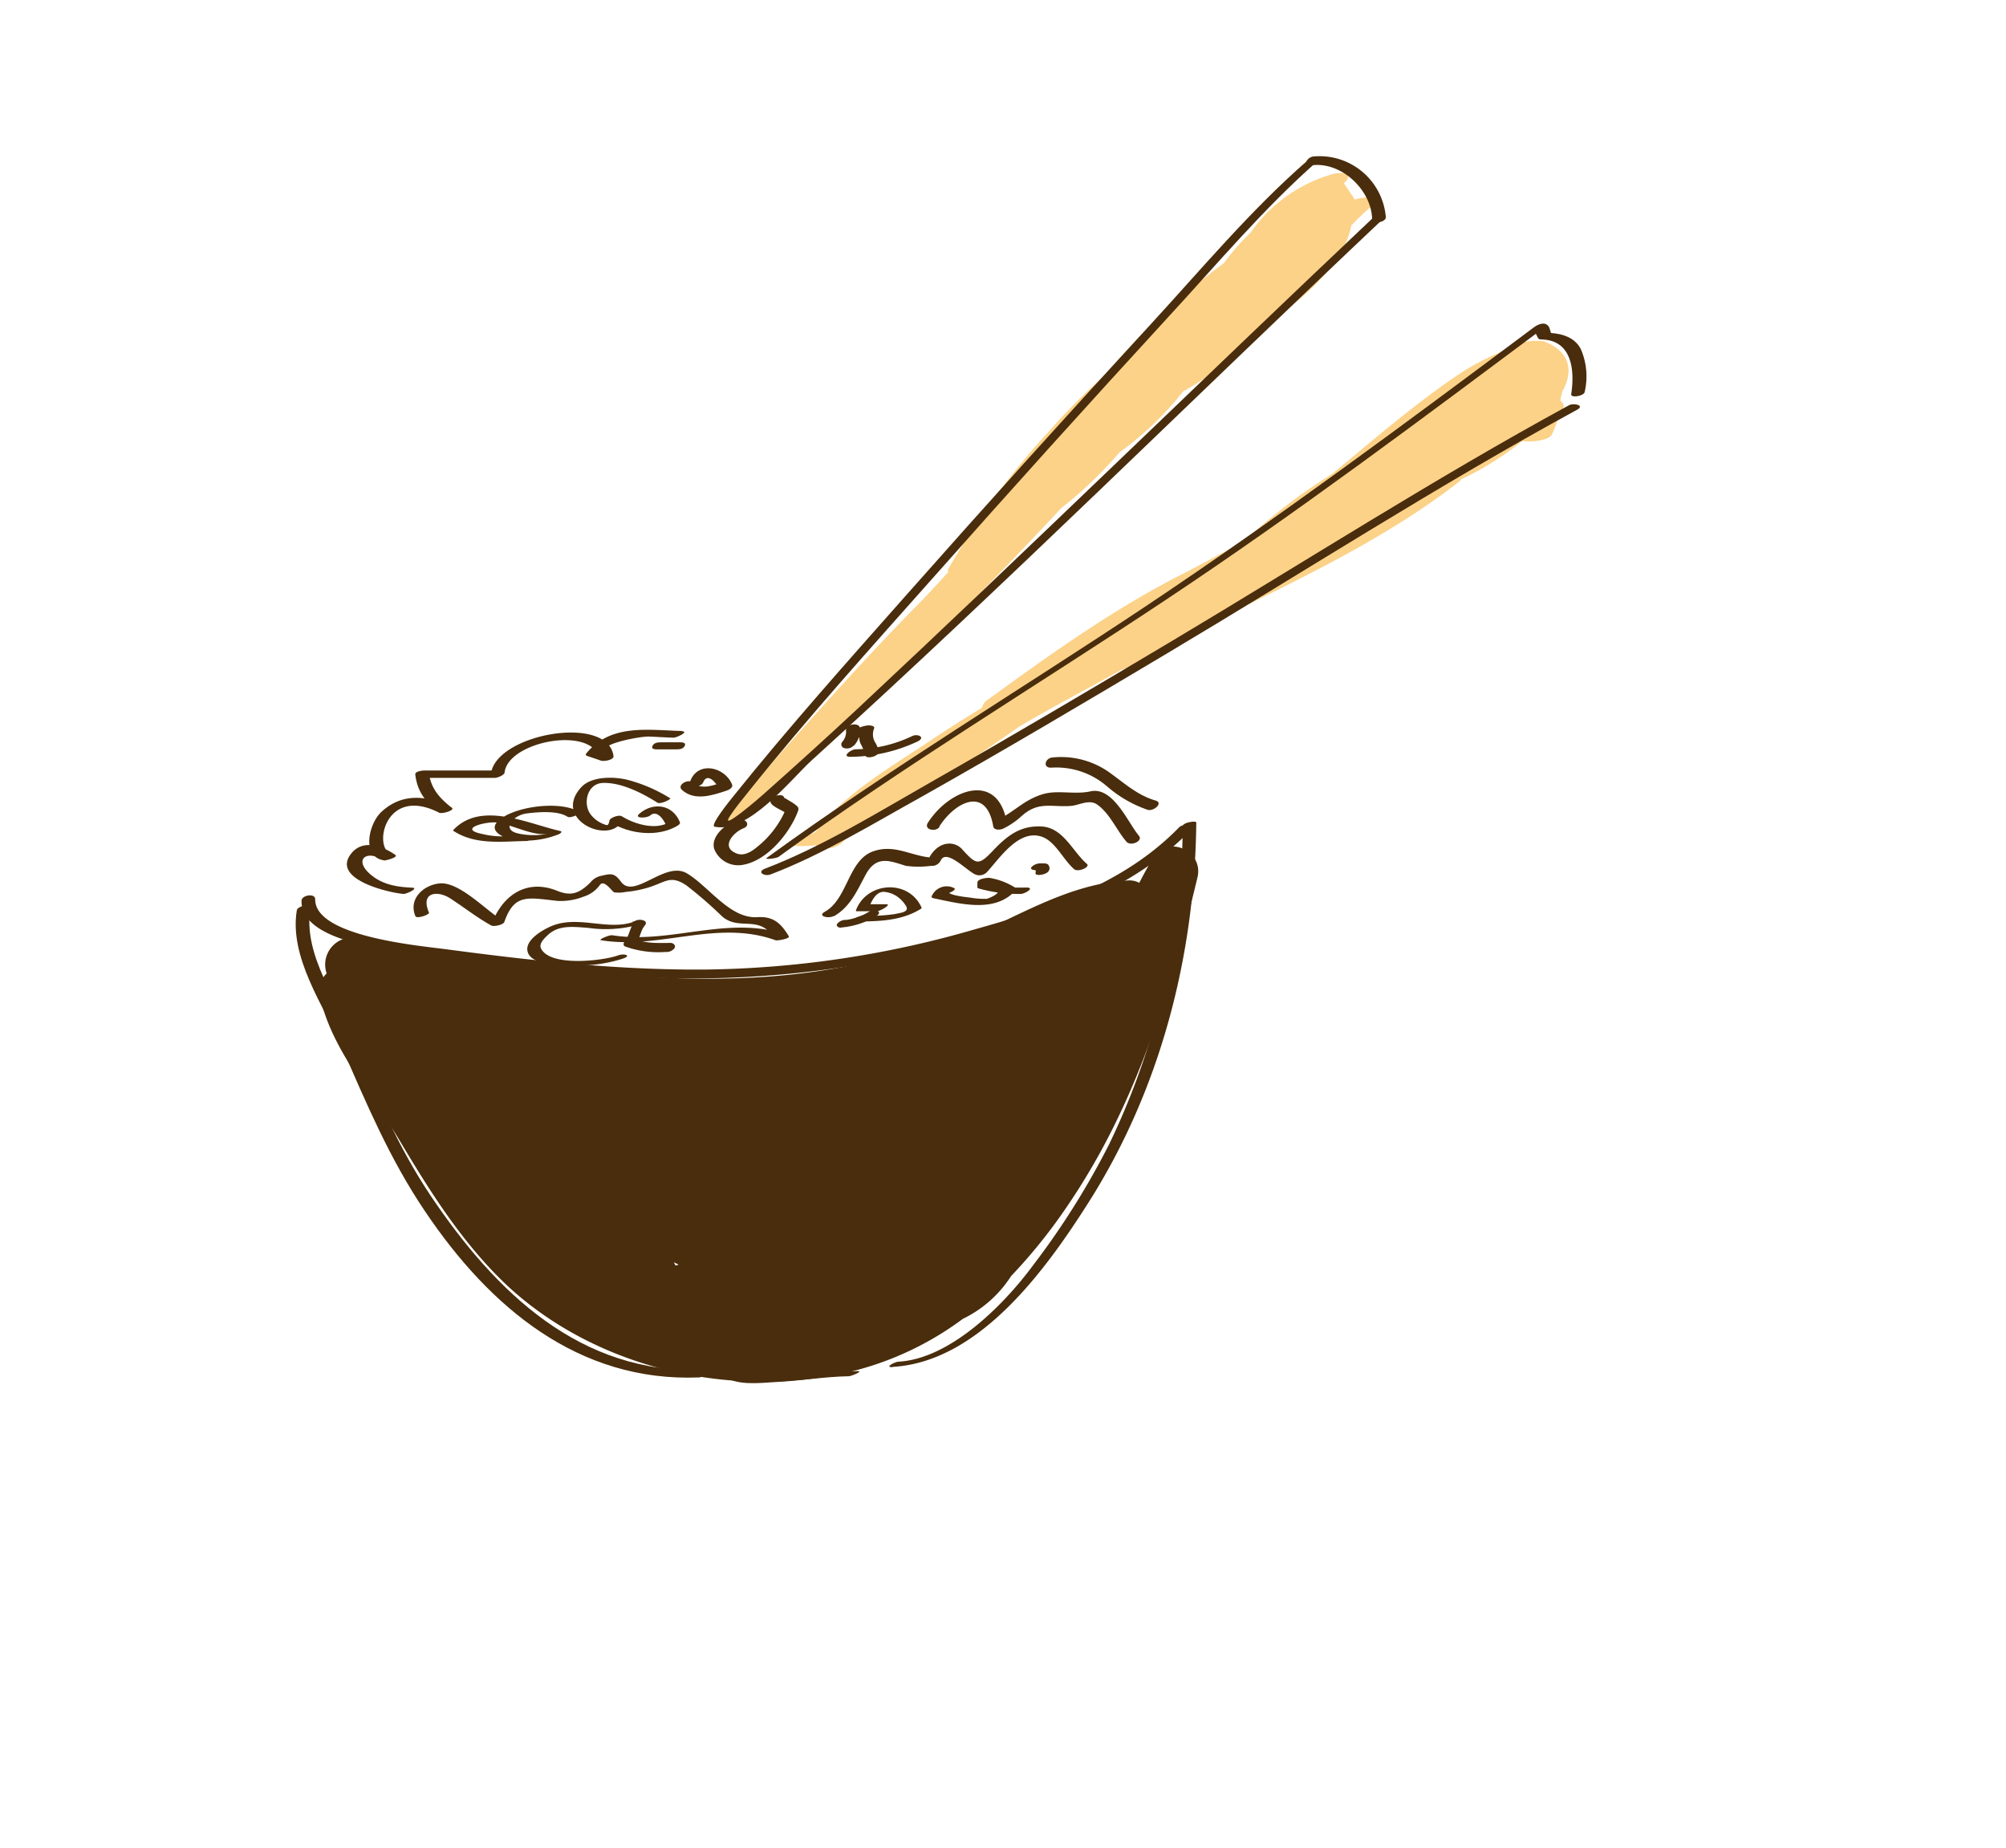 <svg id="layer1" xmlns="http://www.w3.org/2000/svg" viewBox="0 0 285 262.55"><defs><style>.cls-1{fill:#492d0c;}.cls-2{fill:#fcd288;}</style></defs><path class="cls-1" d="M163.74,122c-.66,1.12-1.28,2.27-1.88,3.42a3,3,0,0,0-1.55-.34c-7.43.35-14.09,4.16-20.7,7.22-1.54.71-3.16,1.34-4.79,1.92a3,3,0,0,0-2.69-.19c-26.2,9.46-54.92,3.39-81.56-.8a3.84,3.84,0,0,0-4.16,5.06,3.4,3.4,0,0,0-.95,3.25c1.59,7.54,7.54,14.1,11.4,20.63C61.29,169.61,66,177.06,72.45,183,84.14,193.6,101,198,116.53,195.7a44.25,44.25,0,0,0,20.26-8.33,16.85,16.85,0,0,0,6.86-6.08,76.65,76.65,0,0,0,8.28-10.38c9.54-14.15,14.27-29.88,18.2-46.26C171.05,120.82,165.78,118.46,163.74,122Zm-68,57.33.68.34-.37.1-.09,0Z"/><path class="cls-2" d="M150.75,72.21a58.29,58.29,0,0,0,8.3-7.94,45.68,45.68,0,0,0,9.06-8.68A42.66,42.66,0,0,0,179.89,46C185.23,42.55,191,37.35,192,32c1-1,2-2,3.12-2.92,1.65-1.4-1.22-1.16-2.7-.72a.33.33,0,0,0-.06-.19c-.47-.71-.94-1.42-1.42-2.13l.17-.17c1.26-1.29-.62-1.43-1.6-1.19a21.41,21.41,0,0,0-11.86,8.39,32.4,32.4,0,0,0-3.78,4.33,92.45,92.45,0,0,0-16.71,15.74,85.85,85.85,0,0,0-8,8,107.93,107.93,0,0,0-14.32,19.49.69.69,0,0,0-.12.64c-1.31,1.46-2.66,2.91-4,4.31C121,95.37,112.09,105.84,102.79,116c-1.2,1.3,3.35.51,4.1-.2C121.83,101.56,136.74,87.32,150.75,72.21Z"/><path class="cls-2" d="M221.74,57c0-.13,0-.25-.05-.37a9,9,0,0,0,.3-1.11.44.44,0,0,0,.12-.15c1.62-3.2.51-5.59-2.7-6.85-.63-.25-4.12-.07-4.49.85a34.52,34.52,0,0,0-7.68,3.82c-6.29,4.23-12.1,9.28-18,14.16l-.16.09A80.79,80.79,0,0,0,176.65,77c-2.85,1.45-5.65,3-8.5,4.47-9.88,5-18.87,11.44-27.82,17.94a1.8,1.8,0,0,0-.81,1.14c-2.44,1.47-4.84,3-7.21,4.58-5.71,3.84-12.21,7.49-16.44,13.06-1,.46-2,.92-3.07,1.35-2.06.84,2.18.72,3,.53a3.33,3.33,0,0,0,4-.49c.4-.53.83-1,1.28-1.54a63,63,0,0,0,7.12-4c5.72-3.27,11.19-7,16.59-10.81,4.78-2.79,9.69-5.39,14.54-8.06a65.36,65.36,0,0,0,15-7.81c11.46-5.66,23.11-11.23,33.07-19,.12-.09.15-.16.12-.23a42.39,42.39,0,0,0,8.76-5.48c1.28.23,3.81-.11,4.18-.9a13.32,13.32,0,0,0,1.08-3C222.38,58,222.27,57.38,221.74,57Z"/><path class="cls-1" d="M42.17,129.32c-1.1,6.7,3.77,13.47,6.34,19.34,3.56,8.13,6.86,16,11.85,23.39,9.18,13.67,21.8,24.32,38.93,23.64.69,0,2.06-1.12.76-1.07-17.56.7-29.62-11-38.84-24.71-4.56-6.8-7.75-14.21-10.77-21.77-2.36-5.89-7.43-12.4-6.34-19.07.12-.73-1.82-.39-1.93.25Z"/><path class="cls-1" d="M102.8,195.47c1.82,1.43,5.17,1,7.3.88,3.49-.16,7-.77,10.48-.83.36,0,2.18-.75,1.26-.73-2.47.05-4.94.39-7.4.61-2.62.23-7.54,1.23-9.82-.56-.39-.31-2,.46-1.82.63Z"/><path class="cls-1" d="M126.85,194.19c12.35-.73,21.79-13.9,27.79-23.34,10.22-16.08,15.13-35.06,15.32-54,0-.3-1.93,0-1.93.52a105.27,105.27,0,0,1-10.43,45.15,111.29,111.29,0,0,1-10.92,17.36c-4.16,5.61-11.7,13.14-19,13.57-.51,0-2.12.85-.84.77Z"/><path class="cls-1" d="M42.84,128c-.06,5.61,11.58,6.75,15.38,7.44A236.74,236.74,0,0,0,97.8,139a143.72,143.72,0,0,0,40.76-5.73c11.12-3.09,22.32-6.82,30.55-15.29.83-.85-1.05-1-1.58-.45-7.91,8.13-18.63,11.58-29.28,14.57a142.59,142.59,0,0,1-37.9,5.64c-12.33.11-24.66-1.24-36.87-2.87-3.9-.52-18.75-1.8-18.7-7.11,0-.93-1.93-.58-1.94.19Z"/><path class="cls-1" d="M185.62,22.93c-8,7-15,15.38-22.17,23.18Q146.05,65,129,84.27c-8.41,9.5-16.91,19-24.84,28.89-.22.28-3.39,4.13-2.63,4.29,4.82,1,10.87-6.78,13.81-9.45,27.68-25.12,54.24-51.47,81.41-77.14.41-.39-1.41-.17-1.75.15-24.46,23.12-48.52,46.65-73.11,69.63-4.43,4.14-8.93,8.2-13.46,12.23-.59.53-6.26,5.43-4.74,3.09.8-1.22,1.75-2.36,2.66-3.5,8.41-10.51,17.48-20.54,26.42-30.61q16.33-18.43,33-36.58c7-7.58,13.78-15.69,21.54-22.49.4-.36-1.41-.15-1.75.15Z"/><path class="cls-1" d="M186.39,23.48c4.16-.52,8.39,3.45,8.55,7.55,0,.93,2,.55,1.95-.19a9.45,9.45,0,0,0-10.29-8.61c-1,.13-1.54,1.42-.21,1.25Z"/><path class="cls-1" d="M104.62,116.47c-1.43.56-3.68,2.29-3.15,4.13a3.66,3.66,0,0,0,4.2,2.24c3.4-.65,6.58-4.52,7.72-7.65a.58.58,0,0,0-.19-.7,5.6,5.6,0,0,0-1-.69c-.27-.15-1-.69-.87-.32l-1,1,.12,0c1.09-.17,1.46-1.69.16-1.49l-.13,0c-.48.08-1.18.39-1,1s1.83,1.19,2.37,1.64c-.06-.24-.13-.47-.19-.71a13.61,13.61,0,0,1-4,5.33c-.83.71-1.92,1.43-3,1-2.35-.89-.48-3,.95-3.57,1.23-.48.15-1.62-.87-1.22Z"/><path class="cls-1" d="M110.64,121.71c17.91-13,36.87-24.43,55.29-36.69S202,59.51,219.67,46.33l-1.78.41c.19.43.4.86.62,1.28s2.07-.24,1.93-.52c-.31-.61-.17-1.07-.73-1.41s-1.41.13-1.78.41c-18.06,13.49-36.25,27-55,39.53-18,12-36.51,23.14-54,35.85-.39.28,1.38.09,1.74-.17Z"/><path class="cls-1" d="M219.08,48.23c4.28.13,4.66,4.41,4.15,7.75-.1.63,1.83.27,1.91-.29a9.72,9.72,0,0,0-.56-6.12c-.93-1.76-2.87-2.23-4.71-2.28-.63,0-2.09.9-.79.94Z"/><path class="cls-1" d="M109.48,124.23c7.45-2.86,14.46-7.15,21.39-11,11.78-6.63,23.41-13.53,35-20.44,19.36-11.53,38.41-23.81,58.21-34.59,1.15-.63-.56-1-1.2-.61C203.79,68,185.39,79.79,166.71,90.94c-11.46,6.83-22.93,13.62-34.53,20.22-7.59,4.32-15.29,9.1-23.47,12.24-1.26.48-.11,1.16.77.83Z"/><path class="cls-1" d="M60.93,129.61c-1.23-2.91,1.26-3.11,3-2,2,1.29,3.8,2.73,5.86,3.87.35.2,1.71-.08,1.86-.49,1.42-4.06,3.28-3.47,7.56-3a8.82,8.82,0,0,0,3.68-.6,4.46,4.46,0,0,0,2.35-1.68c.59-.76,1.59.78,2,1.06a4.87,4.87,0,0,0,1.68-.06,15.71,15.71,0,0,0,3.59-.75c2.17-.75,2.86-1.61,5-.18a58.74,58.74,0,0,1,5.07,4.4c2.52,2.19,5.31-.41,7.54,3.26l1.88-.57c-8.45-3-16.56,1.33-25,0-.43-.07-2.07.63-1.6.71,8.35,1.35,16.46-3,24.79,0,.26.09,2.09-.23,1.88-.57-1.15-1.89-2.22-2.85-4.49-2.71-3.89.24-6.91-4.41-10-6.23s-7.48,3.77-9.35,1.2c-1-1.35-1.47-1.15-3-.8a2.61,2.61,0,0,0-1.34.89c-1.61,1.59-2.77,2-4.77,1.18-4.52-1.8-7.92.9-9.32,4.89l1.86-.5c-2.39-1.33-6.34-5.73-9.23-5.42-2.27.23-4.44,2.2-3.41,4.65.18.42,2.06-.22,1.93-.52Z"/><path class="cls-1" d="M118.45,130.18c2.31-1.3,3.3-3.6,4.51-5.86,1.55-2.91,3.48-2,5.74-1.31a13.82,13.82,0,0,0,3.58,0,1.39,1.39,0,0,0,1.34-.69c.76-1.9,3.78,1.45,5,1.94a1.52,1.52,0,0,0,1.54-.3c1.81-1.93,4.55-6.25,7.88-5.08,1.92.67,3.07,3.34,4.58,4.61.54.46,2.35-.3,1.79-.77-2-1.71-3.34-5.13-6.41-5.3s-4.94,1.34-6.94,3.45-2.35,2-4.27-.11a2.48,2.48,0,0,0-1.75-.91c-1.68-.07-2.8,1.3-3.36,2.7l1.34-.68c-3.29,0-5.76-2.08-9-.91-3.54,1.29-3.57,6.74-6.83,8.57-1.14.64.56,1,1.21.62Z"/><path class="cls-1" d="M95.2,113.4a21.88,21.88,0,0,0-5.82-2.55c-1.95-.54-5.29-.65-6.81,1-4.35,4.79,4.75,8.51,5.94,4.35.09-.31-1.77-.09-1.9.36-.22.77-.2.78-1,.46A4.22,4.22,0,0,1,84,115.81c-1.26-1.48-.65-4.52,1.68-4.58,2.63-.07,5.54,1.43,7.72,2.8.45.28,2-.51,1.83-.63Z"/><path class="cls-1" d="M82.41,115.41c-2.64-1.72-9.16-.91-11.5,1.1-1.94,1.66,1.15,2.72,2.33,2.85a13,13,0,0,0,6.12-.83c.16-.06.66-.37.24-.47-4.51-1-11.16-4.3-15.12-.22-.07.06-.16.16,0,.24,3.13,2,6.83,1.45,10.37,1.4.38,0,2.19-.77,1.26-.76-1.6,0-3.21.11-4.81.1a11.23,11.23,0,0,1-2.65-.31c-3.86-.75.48-1.87,2-1.65,2.2.33,5.16,2,7.23,1.57a10.06,10.06,0,0,1-4.16,0c-2.62-.51-.87-2.6,1.07-2.86,1.54-.2,4.43-.46,5.83.46.45.29,2-.5,1.82-.65Z"/><path class="cls-1" d="M86.78,116.85c2.68,1.66,6.65,2.12,9.44.48.14-.08.46-.29.38-.51-1-2.52-3.78-2.94-5.77-1.21-.83.71,1.1.63,1.53.25,1-.89,2,.67,2.31,1.48l.37-.51c-1.94,1.15-4.93.24-6.71-.87-.49-.3-2.29.43-1.55.89Z"/><path class="cls-1" d="M96.91,112.24c1.78,1.59,4.3.76,6.3.09.32-.1,1-.43.79-.89-1-2.48-4.79-3.38-5.92-.51-.4,1,1.54,1,1.84.19.54-1.37,1.82,0,2.15.84l.8-.9c-1.45.48-3.16,1.25-4.47.09-.62-.54-2.32.36-1.49,1.09Z"/><path class="cls-1" d="M96.92,103.85c-4.91-.12-10.13-1.06-13.61,3.17-.13.16-.1.31.1.37l2,.68c.36.12,1.83-.08,1.75-.67-.81-6-16.75-3.12-17.41,2.55a3.8,3.8,0,0,1,1.36-.49H60.37c-.32,0-1.44.1-1.37.59.32,2.51,1.48,3.89,3.42,5.42.61-.23,1.21-.49,1.81-.73-3.43-1.75-7.08-2.17-10.06.62-1.79,1.67-2.9,6.45.47,6.88.22,0,2-.45,1.52-.79-1.83-1.27-4.63-2.3-6.29-.15C47,125,55.51,126.87,57.33,127c.47,0,2.23-.84,1.23-.89-2.35-.1-4.51-.49-6.24-2.17-2-2,0-3.17,2-1.75l1.52-.79c-3-.39-1.37-10,6.55-5.94.42.21,2.27-.34,1.81-.69-1.86-1.47-3-2.79-3.3-5.13-.46.23-.91-.13-1.37.87H70.33c.29,0,1.31-.35,1.36-.77.52-4.52,12.87-6.77,13.56-1.69.58-.22,1.16-.49,1.75-.71-3.94-1.31,3.87-2.75,5.17-2.7s2.35.13,3.52.16c.47,0,2.23-.87,1.23-.9Z"/><path class="cls-1" d="M93.25,106.46H96c.44,0,1,0,1.26-.45s-.19-.55-.54-.55H94c-.45,0-1,0-1.27.45s.2.55.54.55Z"/><path class="cls-1" d="M133.47,117.39c2.27-3.51,6.67-5.73,7.64,0,.1.6,1,.52,1.4.34a10.83,10.83,0,0,0,2.65-1.81c2.38-2.12,4.18-1.23,6.93-1.42,1.22-.08,2.63-1,3.79-.2,1.81,1.28,2.74,3.62,4.16,5.28.59.7,2.42-.09,1.76-.86-1.52-1.79-3.64-7-6.85-6.3-2.18.5-4.61-.2-6.66.37-2.78.78-4.14,2.54-6.65,3.74l1.4.34c-1.26-7.36-8.16-4.75-11.2,0-.68,1,1.12,1.39,1.63.61Z"/><path class="cls-1" d="M121.25,130.91c3.18,0,6.63,0,9.44-1.71.05,0,.28-.16.24-.26-1.83-4.09-7.79-3.69-9.32.38-.07.18.2.14.31.14h2.69c.38,0,2.2-1,1.27-1h-2.69c.1,0,.21.31.32.38.31-.82.92-2.11,2-2.14a3.78,3.78,0,0,1,2.37,1,4.32,4.32,0,0,1,.83,1c.6.93-1,1-1.56,1.16a25.25,25.25,0,0,1-4.6.23c-.37,0-2.19.76-1.26.75Z"/><path class="cls-1" d="M135.28,126.05a2.32,2.32,0,0,0-2.91,1.28c-.12.2.24.28.34.3,3.71.76,8.68,2.14,11.59-1.16.07-.07.15-.25,0-.32a9.87,9.87,0,0,0-3.76-1.44c-.41,0-1.68.13-1.68.71v.67c0,.08.2.13.29.16A20.73,20.73,0,0,0,145,127c.6,0,2.12-.91.82-.91-1,0-4.8.2-4.8-1.15l-1.57.71,1.21.24q2.49.68-.41,1.8a11.55,11.55,0,0,1-2.42-.17c-.6-.08-3.83-.37-3-1.15l-1.28.49a5.72,5.72,0,0,1,.56.14c.5.08,2.25-.72,1.22-.91Z"/><path class="cls-1" d="M149.1,123.55a.91.91,0,0,0-.17-.7c-.24-.25-.77-.19-1.08-.19a1.78,1.78,0,0,0-1.28.5c-.29.35.25.46.49.46s.15.07.06-.08a1.35,1.35,0,0,1,0,.53c0,.49,1.93.15,1.93-.52Z"/><path class="cls-1" d="M89.91,131c-3.46,1.16-7.39-.79-11,.36-1.35.43-4.72,2.21-3.86,4.09.77,1.68,4.45,1.62,5.91,1.67a20.62,20.62,0,0,0,7.57-.94c1.29-.47.07-.74-.68-.46-2.14.78-9.74,1.69-11-1-.32-.71.59-1.5,1-1.9,1.59-1.48,3.73-1.13,5.71-1a17.45,17.45,0,0,0,6.94-.39c1.31-.44.07-.71-.68-.47Z"/><path class="cls-1" d="M90.13,131c-.68.8-.69,1.91-1.35,2.69-.18.22-.3.61,0,.76a13.85,13.85,0,0,0,5.79.79,1.39,1.39,0,0,0,1.27-.56c.21-.4-.19-.72-.57-.72-1.62,0-3.47.13-5-.56,0,.26,0,.51,0,.77.68-.8.69-1.92,1.35-2.7s-1.08-1.08-1.59-.47Z"/><path class="cls-1" d="M119.49,131.77a11.56,11.56,0,0,0,4.8-1.49c.22-.12.82-.46.51-.79s-1-.19-1.28,0a8.4,8.4,0,0,1-3.28,1.2,1.57,1.57,0,0,0-1.28.53c-.25.37.21.6.53.58Z"/><path class="cls-1" d="M121.34,105.91a3.22,3.22,0,0,0,.85-2.37c0-1-2-.69-2,.16a2.18,2.18,0,0,1-.5,1.67.54.54,0,0,0,.25.91,1.34,1.34,0,0,0,1.36-.37Z"/><path class="cls-1" d="M122.66,104.47a1,1,0,0,1,.44-.29l-.84-.45a2.55,2.55,0,0,0,0,1.92,6.93,6.93,0,0,1,.66,1.6c0,.67,2,.25,1.93-.52a4,4,0,0,0-.52-1.27,2.21,2.21,0,0,1-.15-1.95c.18-.43-.65-.47-.85-.45a3.78,3.78,0,0,0-2.25,1,.4.4,0,0,0,.2.73,1.61,1.61,0,0,0,1.36-.37Z"/><path class="cls-1" d="M120.83,107.52a22.84,22.84,0,0,0,9.51-2.17c1.21-.58.09-1.17-.76-.77a19.07,19.07,0,0,1-8,1.87c-.7,0-2.06,1.09-.76,1.07Z"/><path class="cls-1" d="M149.4,109.06a11,11,0,0,1,7.85,2.63,17.36,17.36,0,0,0,5.81,3.36c.85.25,2.28-1,1.11-1.32-2.69-.78-4.59-2.63-6.84-4.19a11.85,11.85,0,0,0-7.77-1.93c-1.1.07-1.48,1.53-.16,1.45Z"/></svg>